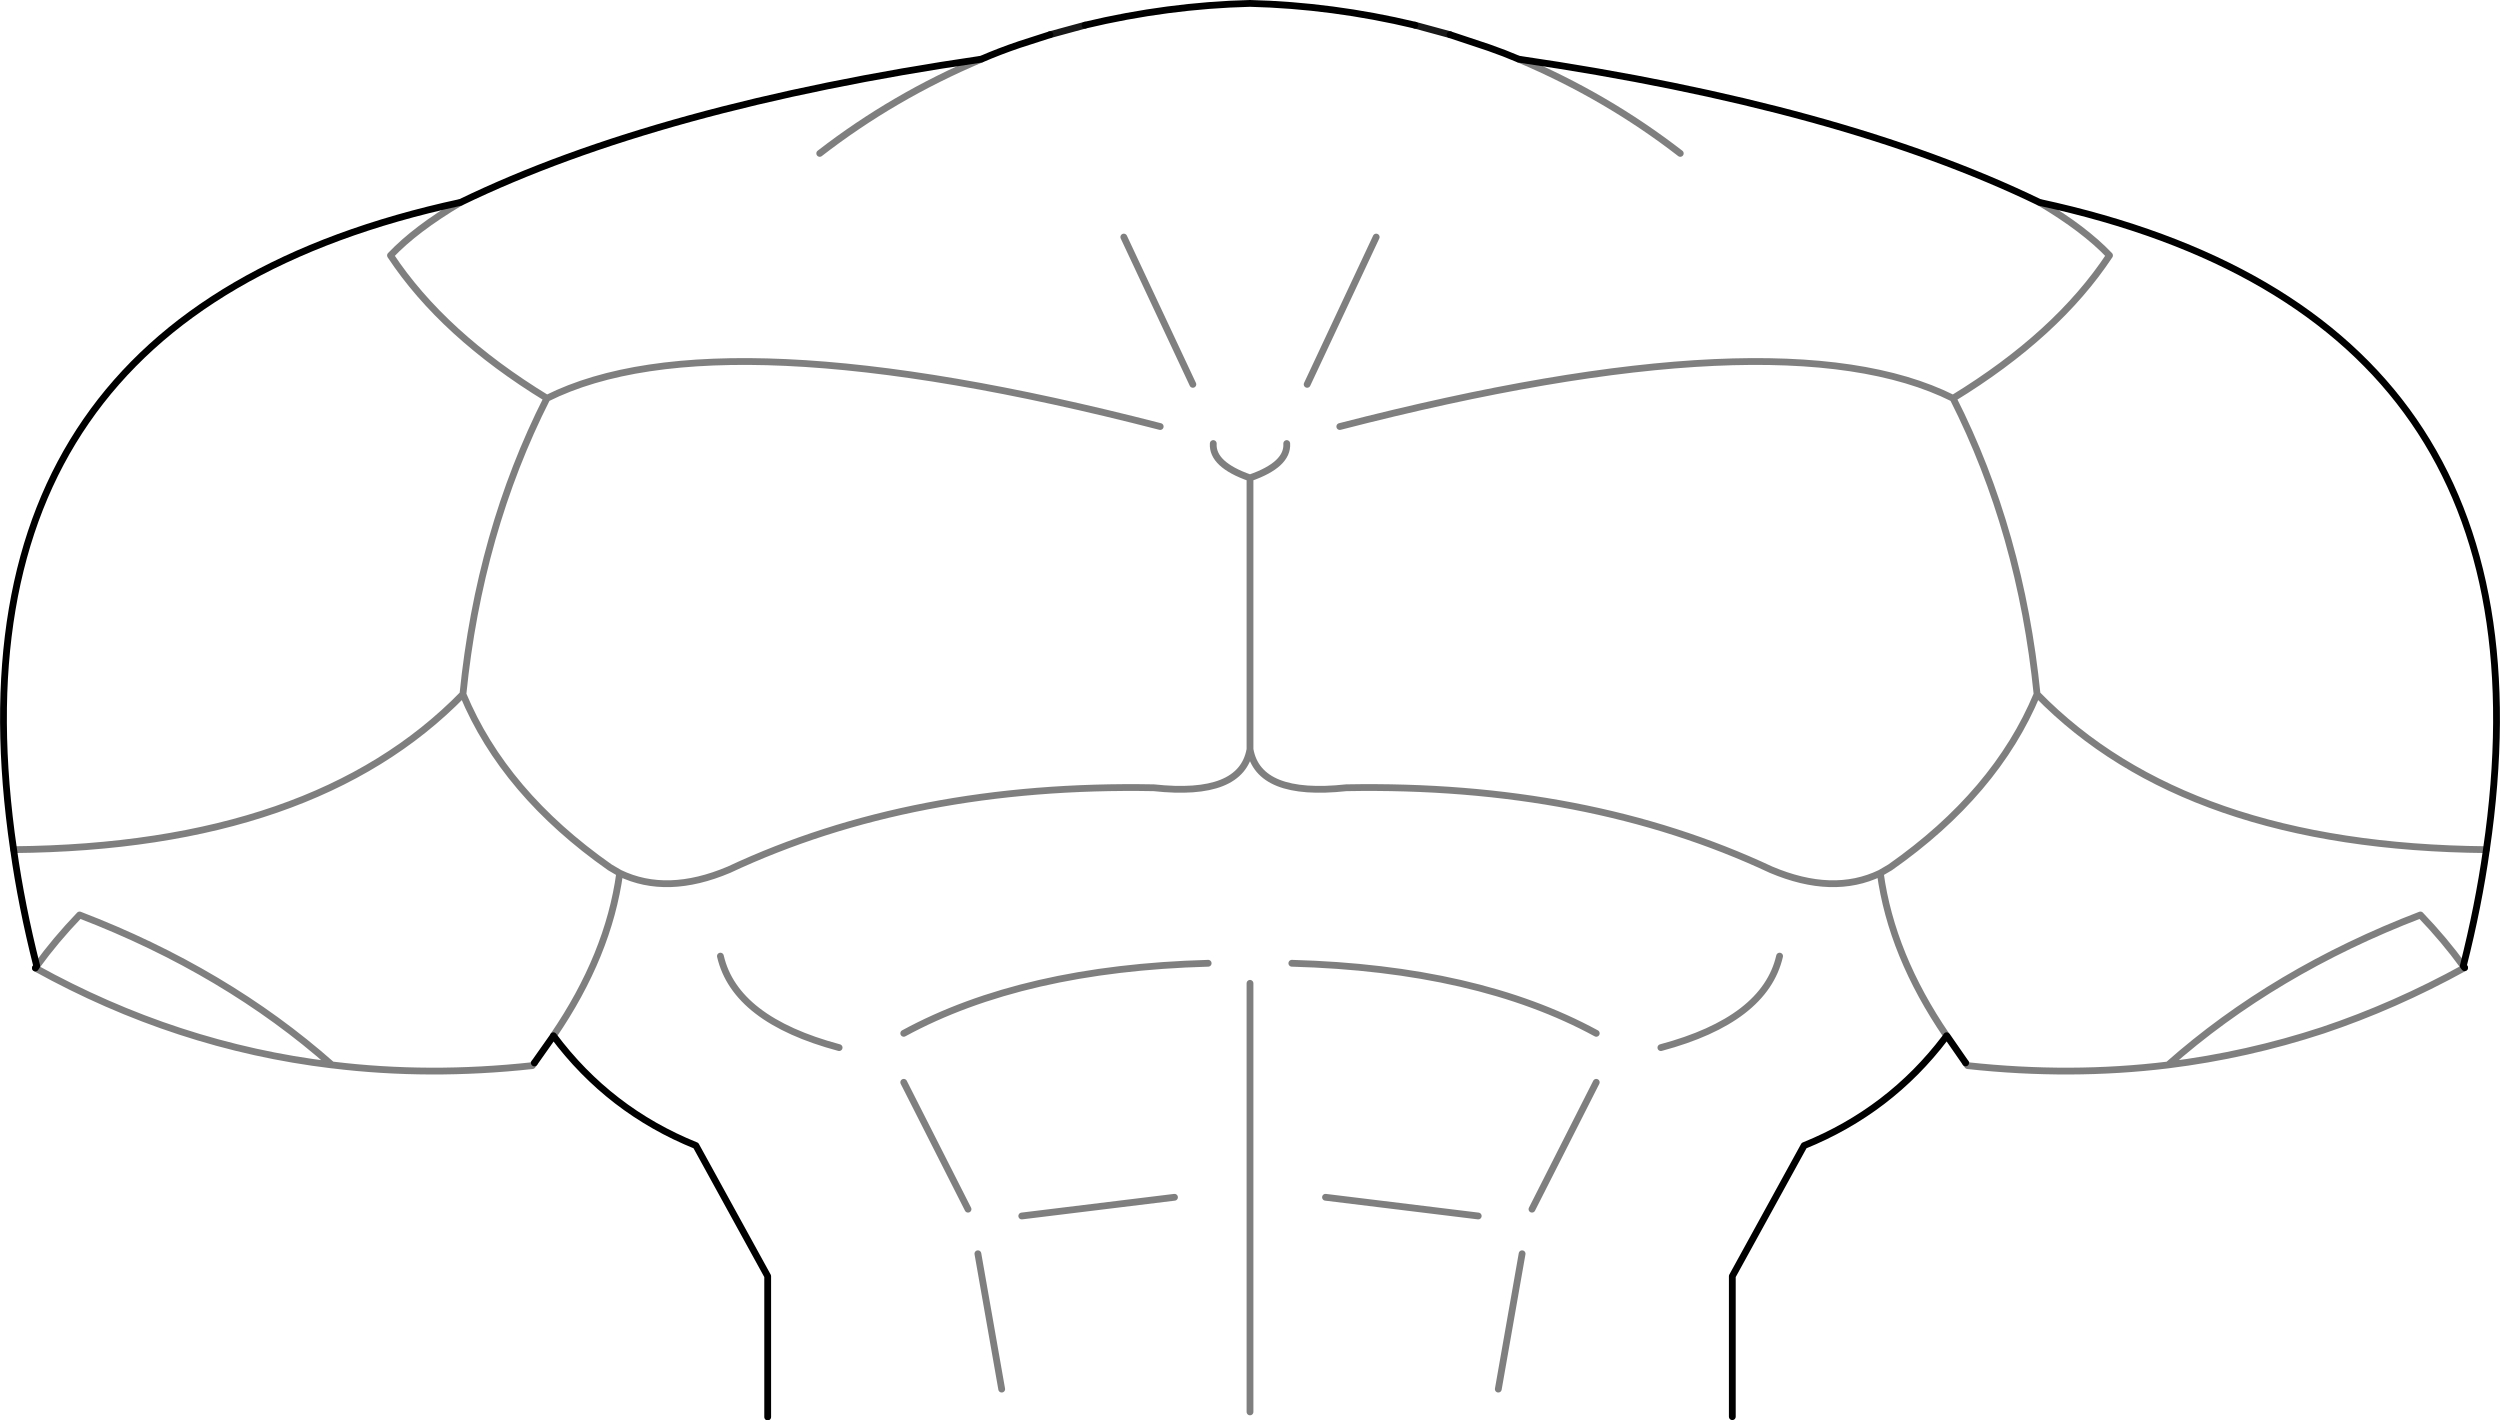<?xml version="1.0" encoding="UTF-8" standalone="no"?>
<svg xmlns:xlink="http://www.w3.org/1999/xlink" height="208.8px" width="367.5px" xmlns="http://www.w3.org/2000/svg">
  <g transform="matrix(1.0, 0.0, 0.0, 1.0, -216.25, -130.05)">
    <path d="M516.05 159.8 Q486.95 145.7 439.5 138.75 437.4 137.85 435.1 137.05 L429.4 135.15 M424.25 133.75 Q412.1 130.85 400.0 130.55 387.9 130.85 375.75 133.75 M370.6 135.15 L366.1 136.6 Q363.15 137.6 360.5 138.75 313.05 145.7 283.95 159.8 206.75 176.5 218.25 254.95 219.4 263.15 221.65 272.05 M297.6 282.3 Q305.8 293.3 318.55 298.45 L329.1 317.65 329.1 338.35 M470.9 338.3 L470.9 317.65 481.45 298.45 Q494.05 293.35 502.2 282.6 L502.4 282.3 502.5 282.4 505.2 286.3 M578.35 272.05 Q580.6 263.15 581.75 254.95 M578.55 272.3 L578.35 272.05 M502.5 282.4 L502.2 282.6 M516.05 159.8 Q593.25 176.5 581.75 254.95 M294.8 286.3 L297.55 282.4 297.6 282.3 M221.45 272.35 L221.65 272.05" fill="none" stroke="#000000" stroke-linecap="round" stroke-linejoin="round" stroke-width="1.0"/>
    <path d="M375.75 133.75 L370.6 135.15 M429.4 135.15 L424.25 133.75" fill="none" stroke="#000000" stroke-linecap="round" stroke-linejoin="round" stroke-opacity="0.902" stroke-width="1.0"/>
    <path d="M413.2 192.75 Q478.15 176.0 503.35 188.6 518.65 179.25 526.35 167.6 522.65 163.7 516.05 159.8 M439.5 138.75 Q452.4 144.2 463.25 152.6 M360.5 138.75 Q347.6 144.2 336.75 152.6 M391.6 186.55 L381.45 164.9 M408.4 186.55 L418.55 164.9 M477.85 270.6 Q475.7 279.95 460.4 284.05 M450.9 281.95 Q433.35 272.4 406.15 271.65 M502.4 282.3 Q494.3 270.45 492.65 258.4 485.7 261.75 476.6 257.9 449.5 245.2 414.15 245.85 401.25 247.25 400.0 240.2 398.75 247.25 385.85 245.85 350.5 245.2 323.4 257.9 314.3 261.75 307.35 258.4 305.7 270.45 297.6 282.3 M400.0 240.2 L400.0 200.3 Q394.4 198.35 394.6 195.25 M349.1 281.95 Q366.65 272.4 393.85 271.65 M366.45 308.8 L388.9 306.05 M360.0 314.35 L363.5 334.25 M505.2 286.3 L505.5 286.7 Q520.65 288.35 534.95 286.6 550.55 272.8 572.05 264.55 575.6 268.25 578.35 272.05 M581.75 254.95 Q537.6 254.55 515.7 232.1 509.65 246.65 494.1 257.55 L492.65 258.4 M433.55 308.8 L411.1 306.05 M440.0 314.35 L436.5 334.25 M349.1 289.15 L358.55 307.8 M450.9 289.15 L441.45 307.8 M400.0 274.6 L400.0 337.6 M534.95 286.6 Q546.6 285.15 557.7 281.5 568.3 277.95 578.55 272.3 M515.7 232.1 Q513.3 208.25 503.35 188.6 M400.0 200.3 Q405.6 198.35 405.4 195.25 M218.25 254.95 Q262.4 254.55 284.3 232.1 286.7 208.25 296.65 188.6 281.35 179.25 273.65 167.6 277.35 163.7 283.95 159.8 M221.65 272.05 Q224.4 268.25 227.95 264.55 249.45 272.8 265.05 286.6 L265.1 286.6 Q279.35 288.35 294.5 286.7 L294.8 286.3 M284.3 232.1 Q290.35 246.65 305.9 257.55 L307.35 258.4 M265.05 286.6 Q242.2 283.85 221.45 272.35 M386.8 192.75 Q321.85 176.0 296.65 188.6 M322.15 270.6 Q324.3 279.95 339.6 284.05" fill="none" stroke="#000000" stroke-linecap="round" stroke-linejoin="round" stroke-opacity="0.502" stroke-width="1.0"/>
  </g>
</svg>
